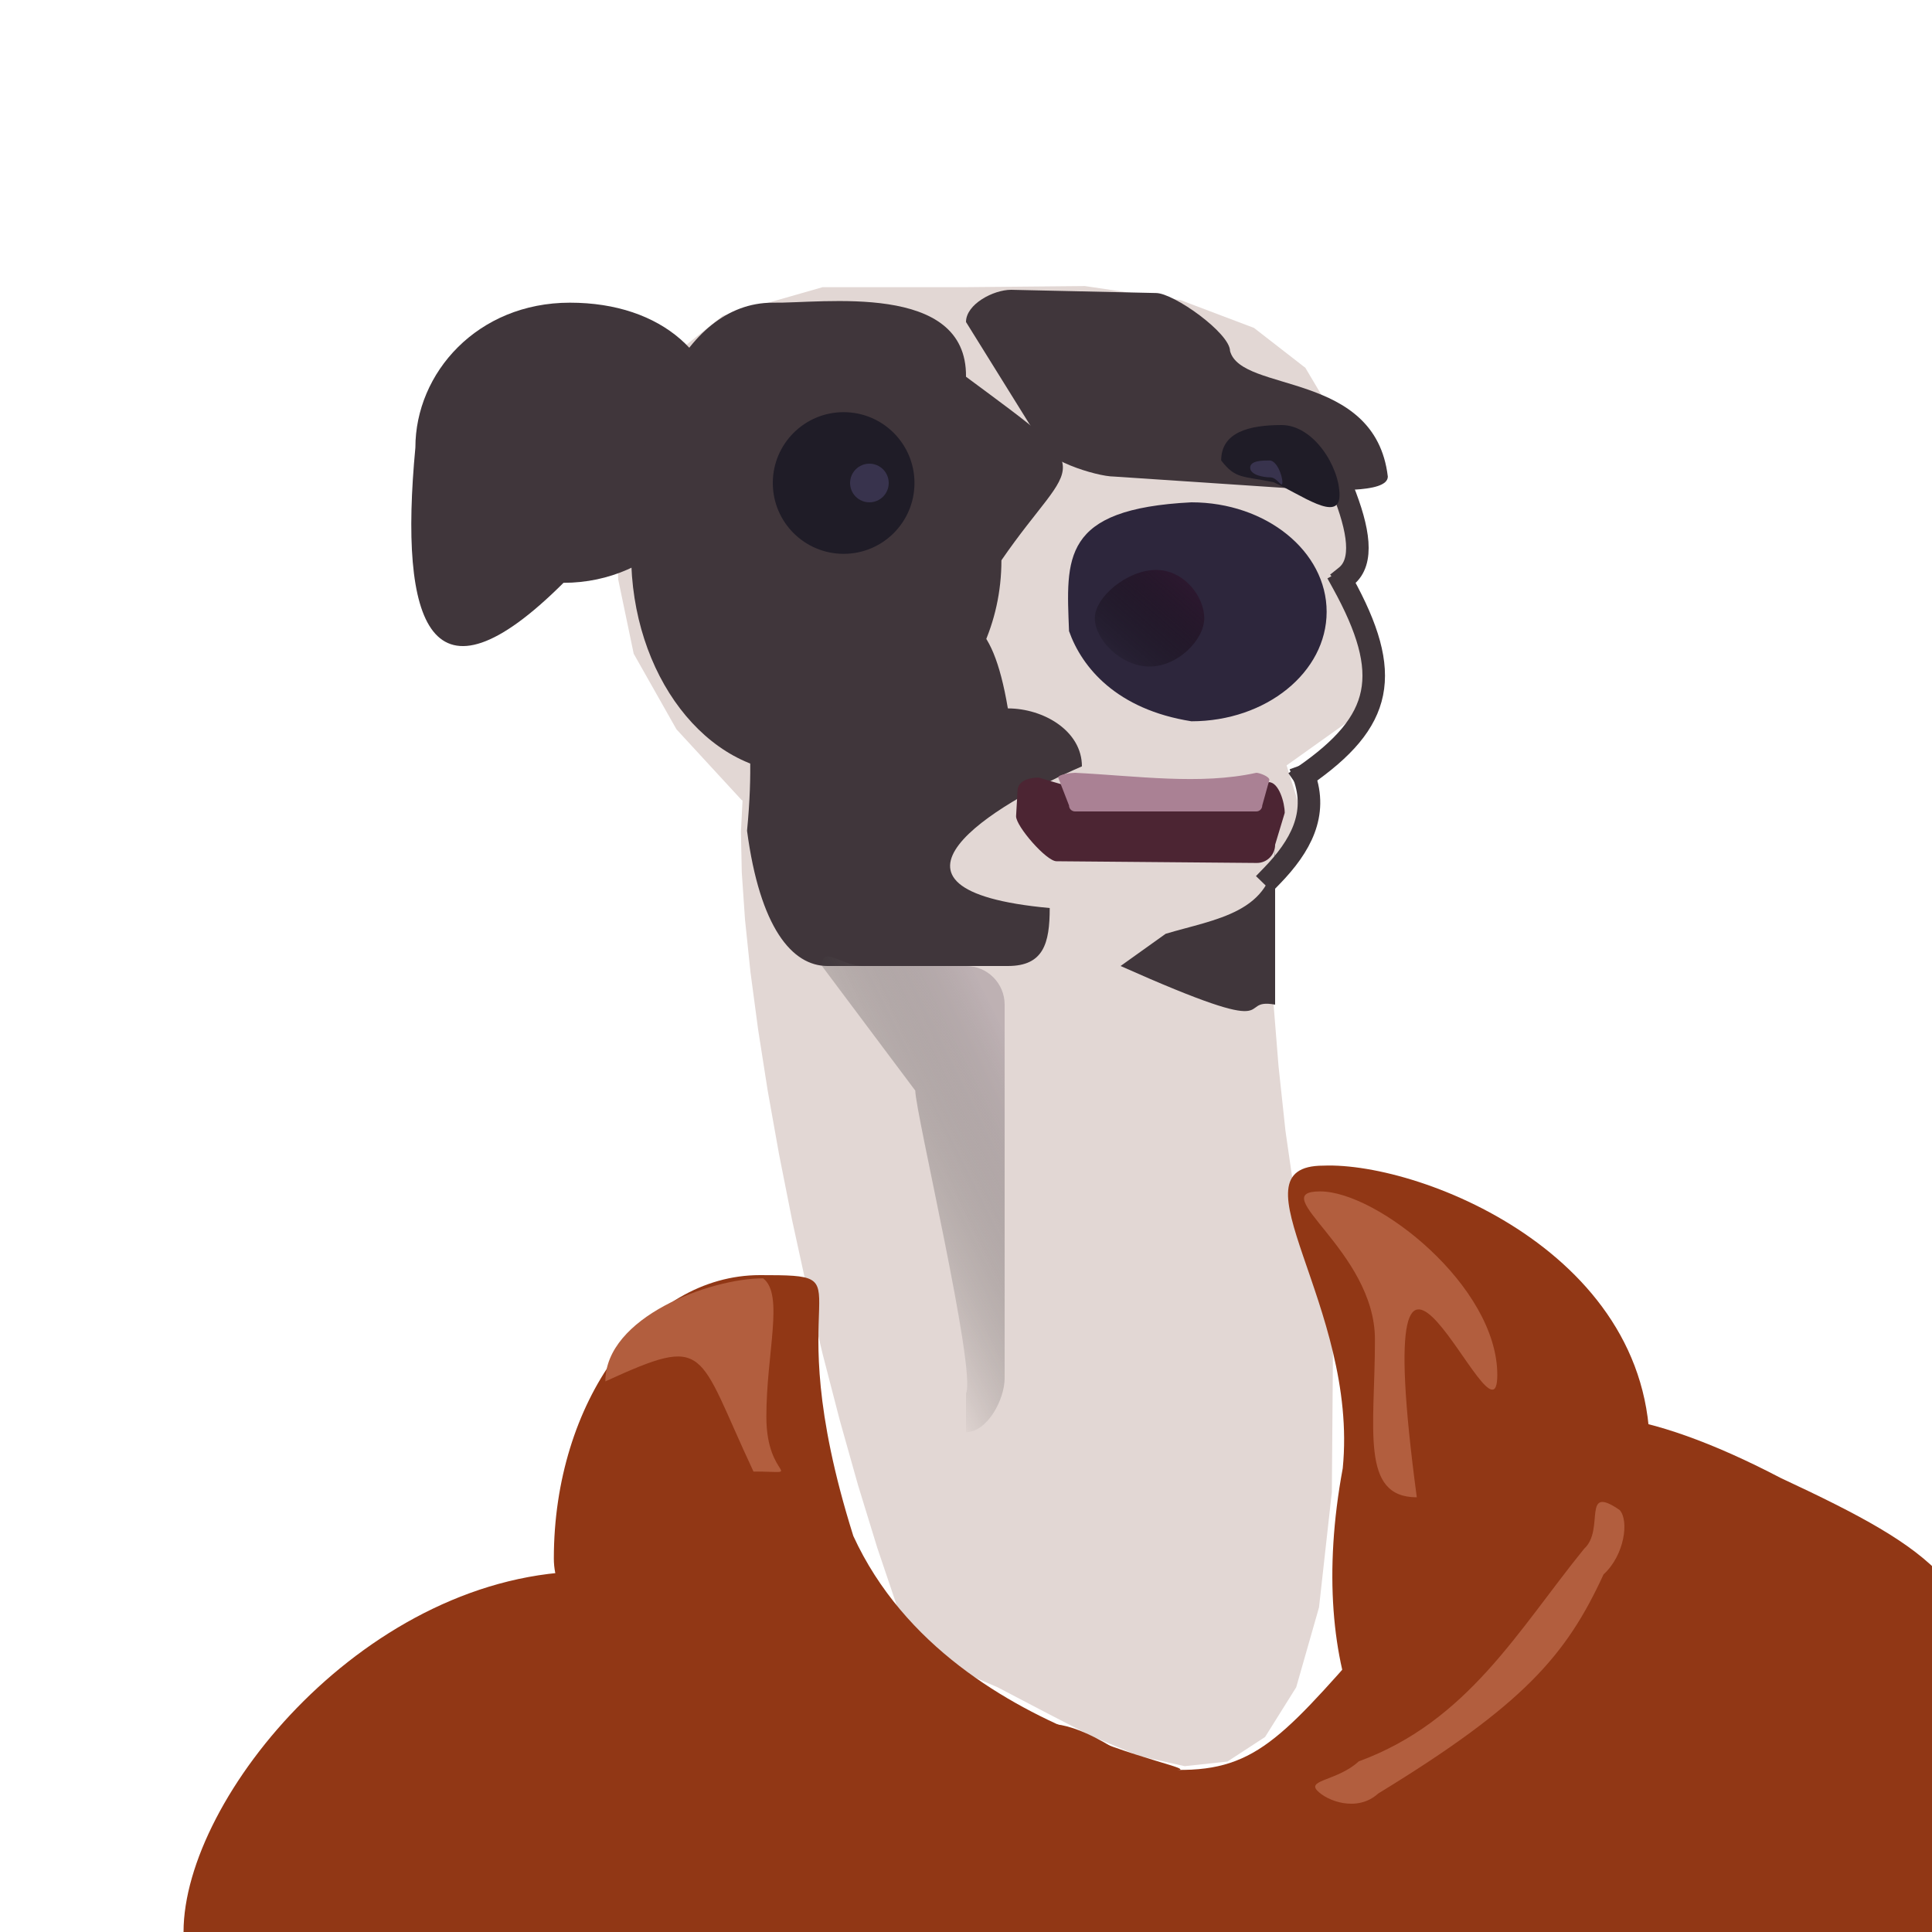 <?xml version="1.0" standalone="no"?>
<!DOCTYPE svg PUBLIC "-//W3C//DTD SVG 20010904//EN" "http://www.w3.org/TR/2001/REC-SVG-20010904/DTD/svg10.dtd">
<!-- Created using Krita: http://krita.org -->
<svg xmlns="http://www.w3.org/2000/svg" 
    xmlns:xlink="http://www.w3.org/1999/xlink"
    xmlns:krita="http://krita.org/namespaces/svg/krita"
    xmlns:sodipodi="http://sodipodi.sourceforge.net/DTD/sodipodi-0.dtd"
    width="36pt"
    height="36pt"
    viewBox="0 0 36 36">
<defs>
  <linearGradient id="gradient0" gradientUnits="objectBoundingBox" x1="0.998" y1="-0.003" x2="0.004" y2="1.003" spreadMethod="pad">
   <stop stop-color="#331934" offset="0" stop-opacity="1"/>
   <stop stop-color="#000000" offset="1" stop-opacity="0"/>
  </linearGradient>
  <linearGradient id="gradient1" gradientUnits="objectBoundingBox" x1="0.788" y1="0.02" x2="0.302" y2="0.665" spreadMethod="pad">
   <stop stop-color="#a99ba1" offset="0" stop-opacity="0.639"/>
   <stop stop-color="#000000" offset="1" stop-opacity="0"/>
  </linearGradient>
 </defs>
<path id="shape0" transform="translate(11.451, 5.33)" fill="#e2d7d4" fill-rule="evenodd" d="M13.72 4.795L13.6 3.574L13.431 2.465L12.873 1.524L11.915 0.78L10.549 0.263L8.763 0L6.549 0.021L3.878 0.021L2.02 0.552L0.843 1.489L0.214 2.705L0 4.074L0.069 5.47L0.357 6.851L1.154 8.26L2.363 9.572L2.385 9.588L2.355 10.166L2.371 10.926L2.431 11.804L2.533 12.785L2.675 13.851L2.853 14.987L3.065 16.176L3.308 17.402L3.58 18.648L3.877 19.898L4.197 21.135L4.537 22.343L4.894 23.506L5.266 24.607L5.649 25.63L6.348 25.77L7.14 26.111L7.995 26.559L8.881 27.017L9.768 27.389L10.624 27.58L11.42 27.494L12.122 27.036L12.702 26.11L13.127 24.621L13.366 22.473L13.389 19.57L13.103 18.795L12.863 17.889L12.664 16.868L12.502 15.744L12.372 14.531L12.269 13.244L12.187 11.895L12.158 11.263L12.368 11.147L12.79 9.79L12.523 8.932L14.034 7.855L13.944 6.325L13.675 4.855"/><path id="shape1" transform="translate(7.664, 5.64)" fill="#40363b" fill-rule="evenodd" d="M5.776 2.4C5.776 1.008 4.68 8.32667e-17 2.956 0C1.233 -8.32667e-17 0.076 1.308 0.076 2.7C-0.235 5.994 0.353 7.695 2.836 5.22C4.56 5.22 5.776 3.792 5.776 2.4Z"/><path id="shape2" transform="translate(11.76, 5.609)" fill="#40363b" fill-rule="evenodd" d="M6.9 4.831C8.274 2.833 8.799 3.307 6.24 1.411C6.261 -0.366 3.557 0.047 2.64 0.031C0.917 0.031 2.11016e-16 2.457 0 4.711C-2.11016e-16 6.964 1.397 8.791 3.12 8.791C4.843 8.791 6.9 7.204 6.9 4.831Z"/><path id="shape3" transform="translate(13.92, 11.56)" fill="#40363b" fill-rule="evenodd" d="M1.5 1.64C2.663 1.349 4.265 -1.9 4.86 1.64C5.523 1.64 6.24 2.058 6.24 2.72C4.617 3.423 1.958 5.021 5.64 5.36C5.64 6.023 5.523 6.44 4.86 6.44L1.5 6.44C0.837 6.44 0.24 5.723 2.22045e-16 3.92C0.109 2.793 0.045 2.186 0 1.52C1.11022e-16 0.858 0.837 1.64 1.5 1.64Z"/><path id="shape4" transform="translate(18, 5.4)" fill="#40363b" fill-rule="evenodd" d="M0.84 0L3.54 0.06C3.871 0.06 4.92 0.809 4.92 1.14C5.131 1.928 7.625 1.499 7.86 3.48C7.86 3.811 6.691 3.72 6.36 3.72L2.76 3.48C2.429 3.48 1.38 3.151 1.38 2.82L3.55271e-15 0.6C3.59329e-15 0.269 0.509 0 0.84 0Z"/><path id="shape5" transform="translate(20.88, 15.84)" fill="#40363b" fill-rule="evenodd" d="M0.84 1.56C1.763 1.283 2.853 1.173 2.88 0L2.88 2.88C2.105 2.738 3.188 3.58 0 2.16Z"/><path id="shape6" transform="translate(25.02, 9.12)" fill="none" stroke="#40363b" stroke-width="0.42" stroke-linecap="square" stroke-linejoin="miter" stroke-miterlimit="2" d="M0 0C0.299 0.749 0.399 1.349 0.06 1.62"/><path id="shape7" transform="translate(24.3, 10.86)" fill="none" stroke="#40363b" stroke-width="0.42" stroke-linecap="square" stroke-linejoin="miter" stroke-miterlimit="2" d="M0.72 0C1.659 1.703 1.476 2.577 0 3.6"/><path id="shape8" transform="translate(23.7, 14.46)" fill="none" stroke="#40363b" stroke-width="0.42" stroke-linecap="square" stroke-linejoin="miter" stroke-miterlimit="2" d="M0.6 0C0.859 0.712 0.536 1.307 0 1.86"/><path id="shape9" transform="translate(19.902, 9.36)" fill="#2d263c" fill-rule="evenodd" d="M4.818 2.04C4.818 0.913 3.69 6.93889e-17 2.298 0C-0.13 0.122 -0.035 1.038 0.018 2.4C0.258 3.079 0.906 3.86 2.298 4.08C3.69 4.08 4.818 3.167 4.818 2.04Z"/><path id="shape10" transform="translate(20.4, 10.62)" fill="url(#gradient0)" fill-rule="evenodd" d="M2.04 0.9C2.04 0.502 1.67 2.77556e-17 1.14 0C0.61 -2.77556e-17 6.49281e-17 0.502 0 0.9C-6.49281e-17 1.298 0.49 1.8 1.02 1.8C1.55 1.8 2.04 1.298 2.04 0.9Z"/><path id="shape11" transform="translate(15.316, 17.823)" fill="url(#gradient1)" fill-rule="evenodd" d="M0.764 0.177L2.684 0.177C3.082 0.177 3.404 0.499 3.404 0.897L3.404 7.857C3.404 8.254 3.082 8.863 2.684 8.863L2.684 8.142C2.88 7.717 1.739 2.897 1.739 2.499L0 0.177C5.55112e-17 -0.221 0.366 0.177 0.764 0.177Z"/><path id="shape12" transform="translate(18.933, 14.489)" fill="#4c2533" fill-rule="evenodd" d="M0.424 0C1.877 0.44 3.479 0.868 4.709 0.085C4.897 0.085 5.006 0.469 5.006 0.658L4.827 1.251C4.827 1.439 4.675 1.591 4.487 1.591L0.753 1.559C0.565 1.559 -2.77556e-17 0.909 0 0.721L0.027 0.252C0.027 0.064 0.236 0 0.424 0Z"/><path id="shape13" transform="translate(19.718, 14.4)" fill="#aa8194" fill-rule="evenodd" d="M0.314 1.38778e-17C1.46 0.057 2.649 0.231 3.691 0C3.753 3.76141e-18 3.935 0.07 3.935 0.131L3.802 0.609C3.802 0.67 3.753 0.72 3.691 0.72L0.314 0.72C0.252 0.72 0.202 0.67 0.202 0.609L0 0.089C0 0.027 0.252 1.01164e-17 0.314 1.38778e-17Z"/><ellipse id="shape14" transform="translate(14.4, 7.68)" rx="1.32" ry="1.32" cx="1.32" cy="1.32" fill="#1f1c27" fill-rule="evenodd"/><path id="shape15" transform="translate(22.755, 7.92)" fill="#1f1c27" fill-rule="evenodd" d="M2.205 1.305C2.205 0.775 1.721 3.24719e-17 1.125 6.03342e-33C0.529 -3.24583e-17 7.63278e-17 0.13 0 0.66C0.27 1.01 0.394 0.945 0.975 1.065C1.481 1.29 2.205 1.835 2.205 1.305Z"/><ellipse id="shape16" transform="translate(15.84, 8.64)" rx="0.36" ry="0.36" cx="0.36" cy="0.36" fill="#38334d" fill-rule="evenodd"/><path id="shape17" transform="translate(23.295, 8.58)" fill="#38334d" fill-rule="evenodd" d="M0.6 0.405C0.6 0.272 0.493 6.93889e-18 0.36 0C0.227 -6.93889e-18 2.77556e-17 0.002 7.21911e-34 0.135C-2.77556e-17 0.268 0.242 0.315 0.375 0.315C0.508 0.315 0.6 0.538 0.6 0.405Z"/><path id="shape18" transform="translate(24, 21.718)" fill="#913715" fill-rule="evenodd" d="M6.72 5.762C7.097 1.748 2.505 -0.072 0.66 0.002C-1.129 0.002 1.32 2.61 1.02 5.642C0.3 9.515 1.691 12.122 3.48 12.122C5.269 12.122 6.72 9.275 6.72 5.762Z"/><path id="shape19" transform="translate(10.32, 23.76)" fill="#913715" fill-rule="evenodd" d="M5.58 4.86C4.08 0.084 5.961 1.78552e-16 3.84 0C1.719 -1.78552e-16 2.59712e-16 2.364 0 5.28C-2.59712e-16 8.196 9.099 9.24 11.22 9.24C13.341 9.24 7.47 8.979 5.58 4.86Z"/><path id="shape20" transform="translate(3.42, 29.28)" fill="#913715" fill-rule="evenodd" d="M16.02 5.04C16.02 2.522 11.669 1.66533e-16 7.56 0C3.451 -1.66533e-16 4.44089e-16 4.202 0 6.72C-4.44089e-16 9.238 4.471 9.6 8.58 9.6C12.689 9.6 16.02 7.558 16.02 5.04Z"/><path id="shape21" transform="translate(27.902, 26.375)" fill="#913715" fill-rule="evenodd" d="M9.119 5.725C9.119 3.207 8.239 2.545 5.279 1.165C0.151 -1.517 -1.474 0.609 1.439 5.725C1.439 8.243 3.158 10.285 5.279 10.285C9.145 11.02 10.397 8.782 9.119 5.725Z"/><path id="shape22" transform="translate(18, 30.499)" fill="#913715" fill-rule="evenodd" d="M0 1.901C1.192 2.158 1.053 0.813 3.3 2.441C5.127 2.629 5.621 2.19 7.2 0.401C8.446 -1.01 10.767 1.746 13.92 1.901L13.92 7.181L0 7.181Z"/><path id="shape23" transform="translate(24.299, 22.2)" fill="#b25e3e" fill-rule="evenodd" d="M3.601 3.42C3.601 1.763 1.362 9.71445e-17 0.301 0C-0.759 -9.71445e-17 1.321 1.103 1.321 2.76C1.321 4.417 1.041 5.7 2.101 5.7C1.122 -1.62 3.601 5.077 3.601 3.42Z"/><path id="shape24" transform="translate(11.28, 23.82)" fill="#b25e3e" fill-rule="evenodd" d="M3 2.58C3 1.387 3.334 0.3 2.94 0C1.946 -8.32667e-17 1.2174e-16 0.727 0 1.92C1.935 1.037 1.69 1.318 2.76 3.6C3.754 3.6 3 3.773 3 2.58Z"/><path id="shape25" transform="matrix(0.739 -0.674 0.674 0.739 24.26 33.053)" fill="#b25e3e" fill-rule="evenodd" d="M0.94 0.542C2.943 1.36 4.775 0.736 6.712 0.444C7.242 0.444 7.488 -0.494 7.685 0.357C7.685 0.622 7.185 1.041 6.655 1.041C5.129 1.686 3.93 1.833 0.802 1.228C0.272 1.228 0 0.681 0 0.416C0 0.151 0.41 0.542 0.94 0.542Z"/>
</svg>
